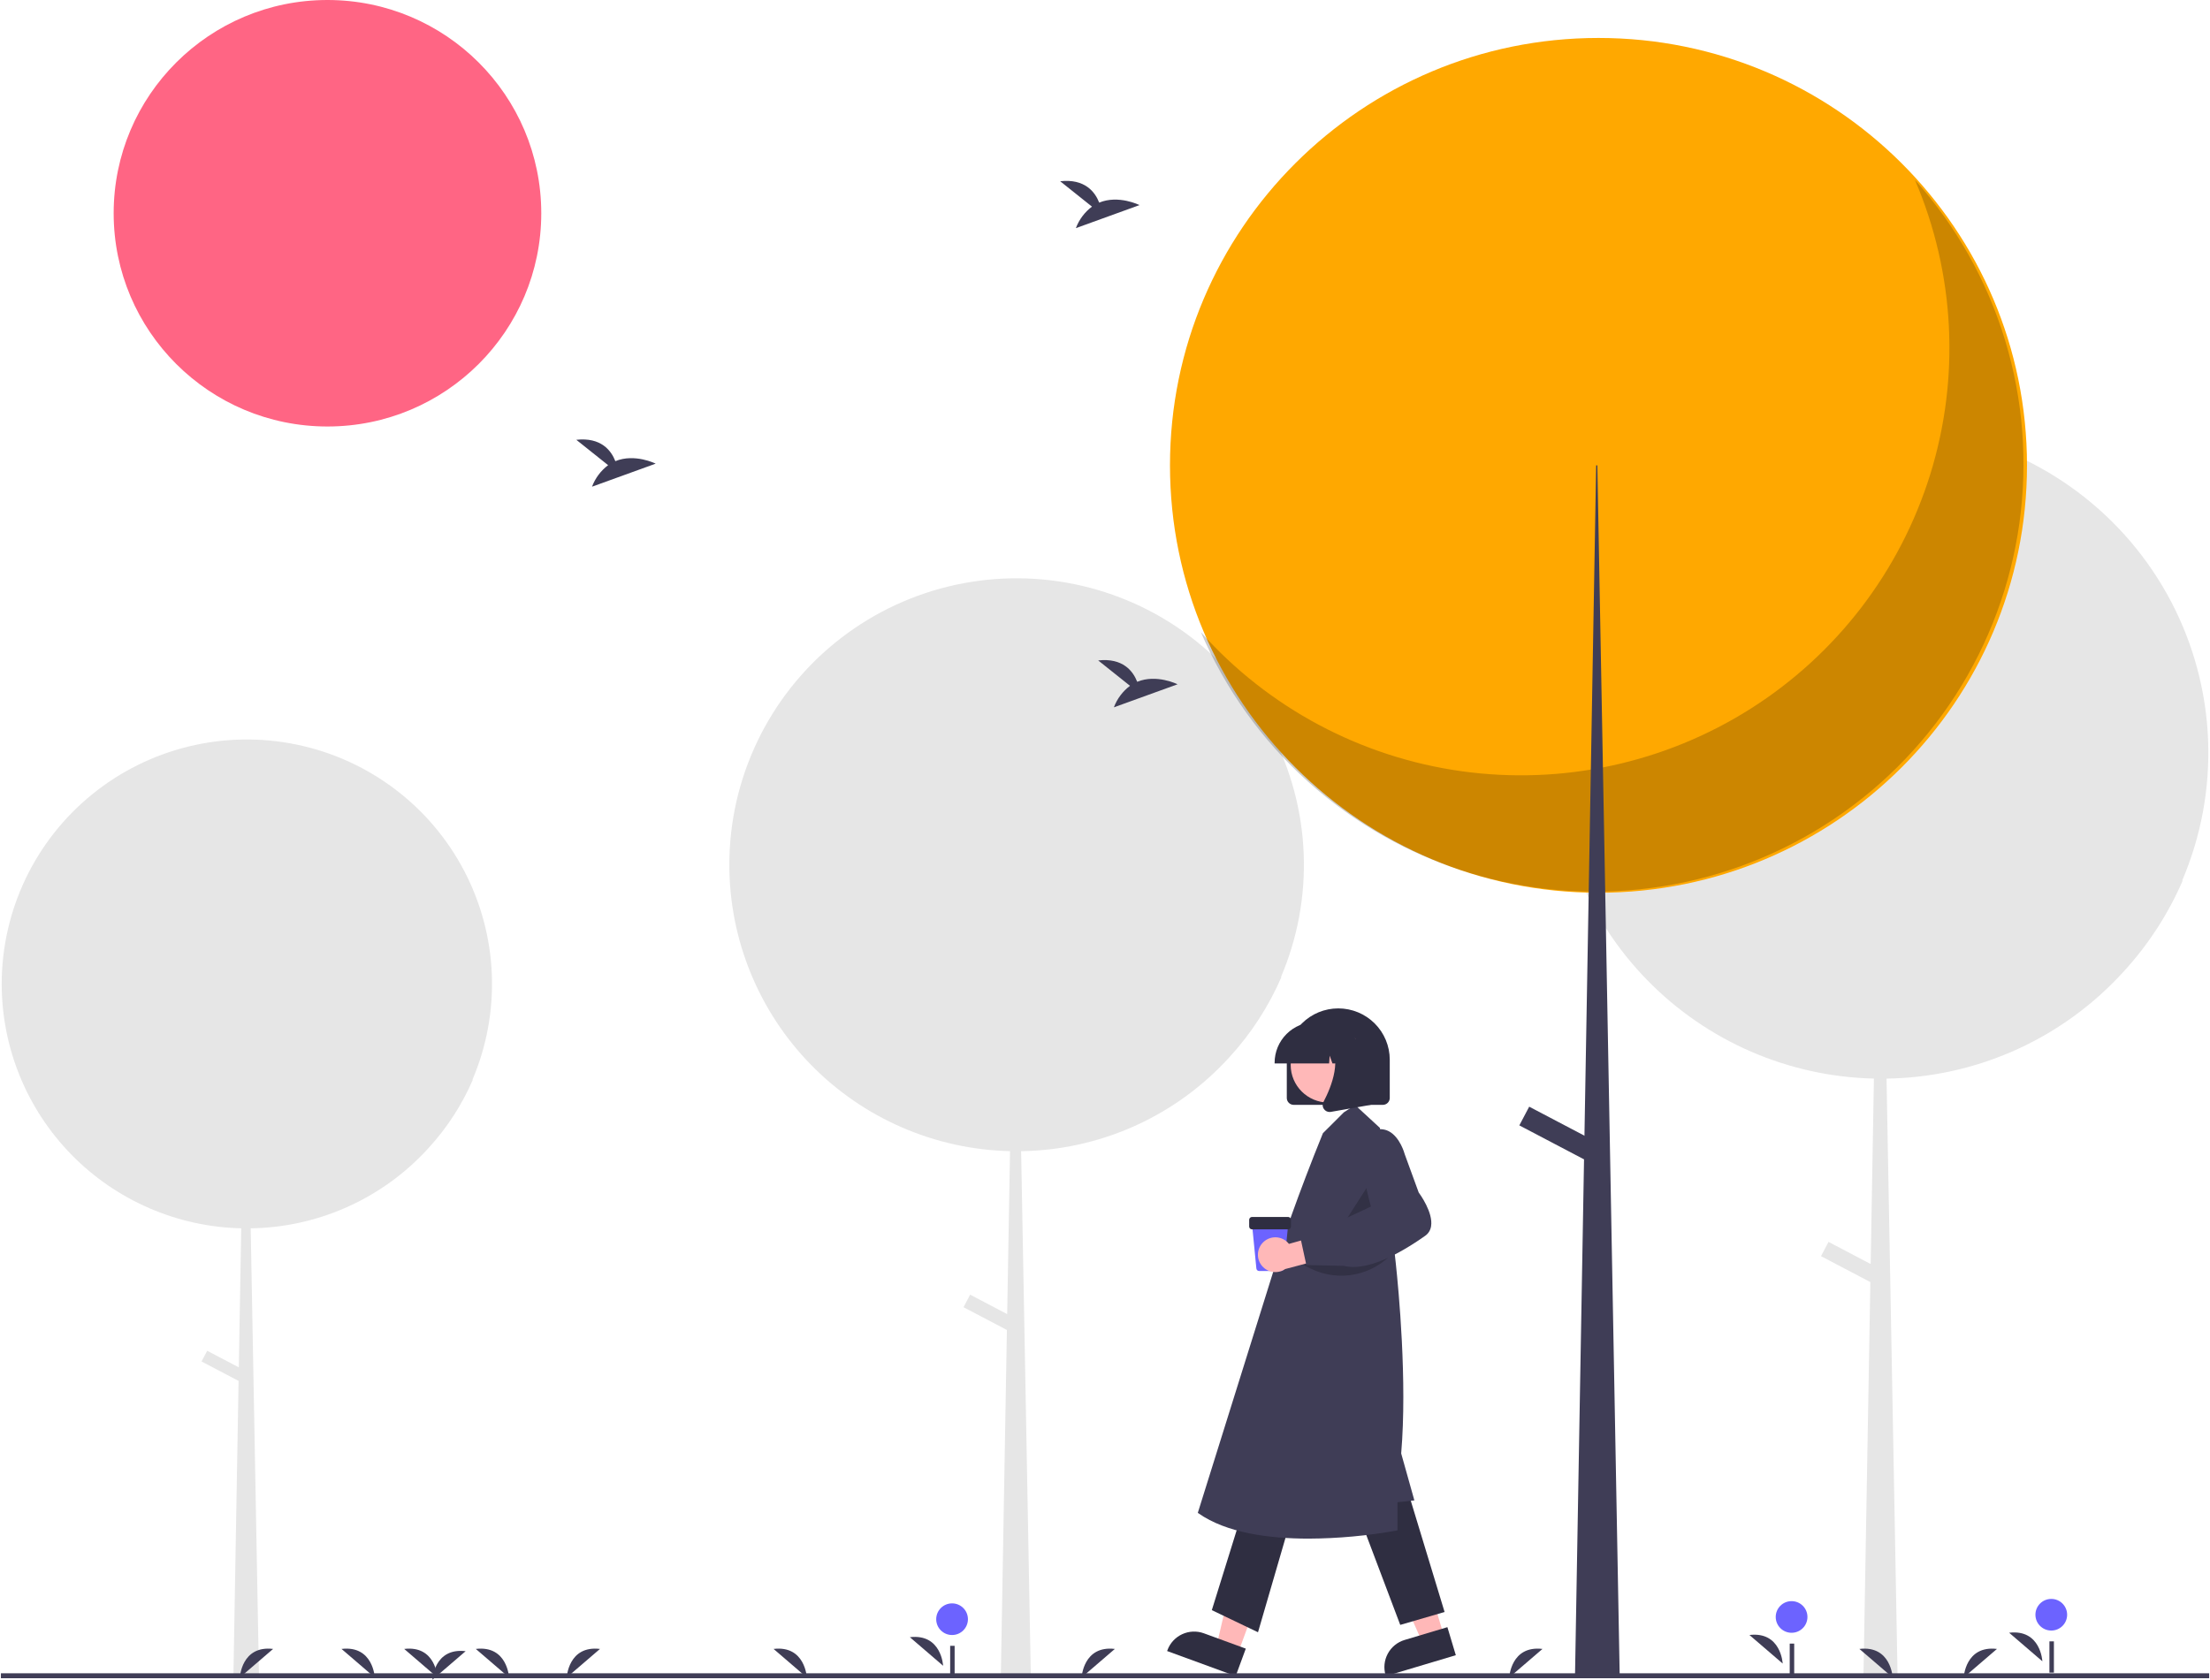 <svg width="146" height="111" viewBox="0 0 146 111" fill="none" xmlns="http://www.w3.org/2000/svg">
<g clip-path="url(#clip0_1144_2245)">
<path d="M95.394 108.104L93.961 108.532L91.623 103.22L93.739 102.588L95.394 108.104Z" fill="#FFB8B8"/>
<path d="M95.62 107.527L92.797 108.371C92.32 108.513 91.919 108.839 91.683 109.277C91.446 109.714 91.394 110.227 91.537 110.703L91.554 110.761L96.176 109.38L95.62 107.527Z" fill="#2F2E41"/>
<path d="M81.775 109.272L80.37 108.758L81.688 103.107L83.762 103.866L81.775 109.272Z" fill="#FFB8B8"/>
<path d="M82.301 108.945L79.534 107.933C79.067 107.762 78.55 107.783 78.098 107.992C77.646 108.201 77.296 108.58 77.125 109.047L77.104 109.104L81.633 110.761L82.301 108.945Z" fill="#2F2E41"/>
<path d="M92.993 98.488L95.434 106.525L92.505 107.377L89.698 99.949L92.993 98.488Z" fill="#2F2E41"/>
<path d="M85.305 100.314L83.108 107.863L80.057 106.402L82.254 99.34L85.305 100.314Z" fill="#2F2E41"/>
<path d="M86.448 101.676C88.402 101.667 90.351 101.487 92.273 101.14L92.322 101.13V99.272L93.438 99.149L92.567 96.046C92.973 91.267 92.396 85.214 92.209 83.472C92.167 83.063 92.138 82.834 92.138 82.834L91.16 74.532L89.522 73.023L88.778 73.507L87.397 74.884C85.793 78.823 84.52 82.532 84.512 82.77L79.131 99.973L79.167 99.998C81.036 101.314 83.884 101.676 86.448 101.676Z" fill="#3F3D56"/>
<path opacity="0.2" d="M90.464 78.215L90.84 80.558L88.293 81.606L90.464 78.215Z" fill="black"/>
<path d="M85.467 73.012H91.356C91.477 73.011 91.593 72.963 91.678 72.878C91.764 72.793 91.812 72.677 91.812 72.556V70.023C91.811 69.125 91.452 68.263 90.814 67.628C90.176 66.993 89.312 66.637 88.411 66.637C87.51 66.637 86.646 66.993 86.009 67.628C85.371 68.263 85.012 69.125 85.01 70.023V72.556C85.01 72.677 85.058 72.793 85.144 72.878C85.23 72.963 85.346 73.011 85.467 73.012Z" fill="#2F2E41"/>
<path d="M87.76 72.859C86.383 72.859 85.267 71.745 85.267 70.371C85.267 68.997 86.383 67.883 87.76 67.883C89.138 67.883 90.254 68.997 90.254 70.371C90.254 71.745 89.138 72.859 87.76 72.859Z" fill="#FFB8B8"/>
<path d="M84.205 70.276H87.806L87.843 69.76L88.027 70.276H88.582L88.655 69.254L89.021 70.276H90.094V70.225C90.093 69.514 89.809 68.831 89.305 68.328C88.8 67.825 88.117 67.542 87.403 67.541H86.896C86.182 67.542 85.498 67.825 84.994 68.328C84.49 68.831 84.206 69.514 84.205 70.225V70.276Z" fill="#2F2E41"/>
<path d="M87.837 73.483C87.864 73.483 87.891 73.481 87.918 73.476L90.555 73.012V68.664H87.652L87.724 68.748C88.724 69.911 87.971 71.797 87.433 72.818C87.393 72.893 87.375 72.977 87.382 73.062C87.388 73.146 87.418 73.227 87.469 73.295C87.511 73.353 87.566 73.4 87.63 73.433C87.694 73.466 87.765 73.483 87.837 73.483Z" fill="#2F2E41"/>
<path d="M83.185 83.992H84.63C84.677 83.992 84.722 83.975 84.756 83.944C84.79 83.912 84.812 83.87 84.816 83.824L85.106 80.865H82.71L83 83.824C83.004 83.87 83.025 83.912 83.06 83.944C83.094 83.975 83.139 83.992 83.185 83.992Z" fill="#6C63FF"/>
<path d="M82.711 81.239H85.099C85.148 81.239 85.195 81.219 85.231 81.184C85.265 81.149 85.285 81.102 85.285 81.053V80.606C85.285 80.557 85.265 80.509 85.231 80.475C85.195 80.44 85.148 80.42 85.099 80.42H82.711C82.662 80.42 82.614 80.44 82.579 80.475C82.544 80.509 82.525 80.557 82.525 80.606V81.053C82.525 81.102 82.544 81.149 82.579 81.184C82.614 81.219 82.662 81.239 82.711 81.239Z" fill="#2F2E41"/>
<path opacity="0.2" d="M92.078 82.719C91.414 83.486 90.514 84.01 89.519 84.211C88.524 84.412 87.49 84.277 86.58 83.828L86.037 83.56L92.078 82.719Z" fill="black"/>
<path d="M83.398 82.147C83.509 82.022 83.647 81.923 83.8 81.857C83.954 81.791 84.12 81.759 84.288 81.764C84.455 81.769 84.619 81.811 84.768 81.886C84.918 81.961 85.049 82.068 85.152 82.199L87.67 81.494L88.473 82.916L84.903 83.862C84.671 84.021 84.388 84.089 84.109 84.054C83.829 84.019 83.572 83.883 83.387 83.671C83.201 83.46 83.1 83.188 83.102 82.907C83.104 82.626 83.21 82.355 83.398 82.147Z" fill="#FFB8B8"/>
<path d="M89.407 83.724C90.604 83.724 92.224 83.024 94.147 81.668C94.254 81.594 94.344 81.498 94.413 81.388C94.481 81.277 94.525 81.153 94.543 81.024C94.685 80.128 93.808 78.916 93.723 78.8L92.801 76.275C92.791 76.234 92.494 75.142 91.748 74.754C91.591 74.673 91.419 74.628 91.243 74.62C91.067 74.613 90.891 74.643 90.728 74.71C89.308 75.226 90.416 79.209 90.569 79.731L88.687 80.615L87.493 81.374L85.857 81.545L86.301 83.596L88.786 83.652C88.989 83.701 89.198 83.726 89.407 83.724Z" fill="#3F3D56"/>
<path d="M0.113 65.017C0.115 62.62 0.65 60.254 1.681 58.089C2.713 55.925 4.213 54.016 6.075 52.502C7.937 50.987 10.113 49.905 12.446 49.334C14.778 48.762 17.209 48.715 19.563 49.197C21.916 49.678 24.132 50.676 26.051 52.118C27.97 53.559 29.543 55.409 30.657 57.532C31.771 59.655 32.398 61.999 32.492 64.394C32.585 66.789 32.144 69.174 31.2 71.378C31.216 71.36 31.232 71.343 31.248 71.326C30.528 72.998 29.531 74.538 28.298 75.879C28.294 75.883 28.291 75.887 28.287 75.891C28.187 75.999 28.087 76.107 27.985 76.213C26.505 77.753 24.733 78.984 22.772 79.835C20.811 80.687 18.701 81.141 16.562 81.171L17.11 110.827H15.419L15.761 91.254L13.315 89.969L13.688 89.262L15.777 90.359L15.937 81.17C11.708 81.073 7.684 79.329 4.726 76.31C1.769 73.291 0.114 69.238 0.113 65.017Z" fill="#E6E6E6"/>
<path d="M48.182 57.141C48.183 54.332 48.811 51.559 50.02 49.022C51.228 46.486 52.987 44.249 55.169 42.474C57.35 40.7 59.901 39.431 62.634 38.761C65.368 38.092 68.217 38.037 70.975 38.601C73.732 39.165 76.329 40.334 78.578 42.024C80.827 43.714 82.671 45.881 83.976 48.369C85.282 50.858 86.016 53.604 86.126 56.411C86.236 59.217 85.719 62.013 84.612 64.595C84.631 64.575 84.65 64.555 84.668 64.534C83.825 66.494 82.657 68.299 81.212 69.871C81.207 69.876 81.203 69.88 81.199 69.885C81.082 70.012 80.965 70.138 80.845 70.261C79.111 72.066 77.034 73.509 74.736 74.507C72.438 75.504 69.964 76.037 67.459 76.073L68.1 110.827H66.118L66.519 87.888L63.653 86.383L64.091 85.555L66.538 86.84L66.726 76.071C61.769 75.957 57.053 73.913 53.588 70.376C50.122 66.838 48.182 62.087 48.182 57.141Z" fill="#E6E6E6"/>
<path d="M102.694 49.732C102.696 46.536 103.41 43.381 104.785 40.494C106.161 37.607 108.162 35.062 110.645 33.042C113.128 31.023 116.03 29.58 119.141 28.817C122.252 28.055 125.494 27.993 128.632 28.635C131.77 29.277 134.726 30.608 137.285 32.53C139.844 34.453 141.942 36.919 143.428 39.751C144.913 42.582 145.749 45.708 145.874 48.902C145.999 52.096 145.411 55.277 144.151 58.216C144.172 58.192 144.194 58.169 144.215 58.146C143.256 60.377 141.926 62.43 140.282 64.219C140.277 64.225 140.272 64.23 140.267 64.235C140.134 64.379 140.001 64.523 139.864 64.663C137.89 66.717 135.527 68.36 132.912 69.495C130.297 70.63 127.482 71.236 124.631 71.277L125.361 110.826H123.106L123.562 84.723L120.301 83.01L120.798 82.067L123.583 83.53L123.797 71.275C118.156 71.146 112.79 68.819 108.846 64.793C104.903 60.768 102.694 55.362 102.694 49.732Z" fill="#E6E6E6"/>
<path d="M21.633 28.184C13.832 28.184 7.509 21.875 7.509 14.092C7.509 6.309 13.832 0 21.633 0C29.434 0 35.758 6.309 35.758 14.092C35.758 21.875 29.434 28.184 21.633 28.184Z" fill="#FF6584"/>
<path d="M105.602 58.995C89.968 58.995 77.293 46.349 77.293 30.751C77.293 15.153 89.968 2.508 105.602 2.508C121.236 2.508 133.91 15.153 133.91 30.751C133.91 46.349 121.236 58.995 105.602 58.995Z" fill="#FFA800"/>
<path opacity="0.2" d="M126.507 11.887C129.147 18.049 129.505 24.948 127.517 31.349C125.529 37.751 121.324 43.239 115.654 46.832C109.984 50.426 103.217 51.89 96.564 50.965C89.911 50.039 83.805 46.783 79.337 41.779C80.95 45.544 83.364 48.914 86.412 51.656C89.46 54.397 93.069 56.445 96.989 57.657C100.909 58.869 105.047 59.216 109.114 58.674C113.182 58.133 117.084 56.715 120.548 54.52C124.012 52.324 126.957 49.404 129.177 45.961C131.398 42.517 132.842 38.633 133.408 34.578C133.975 30.523 133.652 26.393 132.46 22.475C131.268 18.557 129.237 14.944 126.507 11.887Z" fill="black"/>
<path d="M105.526 30.752H105.448L104.049 110.827H107.004L105.526 30.752Z" fill="#3F3D56"/>
<path d="M101.024 73.132L105.703 75.59L105.051 76.826L100.372 74.368L101.024 73.132Z" fill="#3F3D56"/>
<path d="M62.305 110.077C62.305 110.077 62.203 107.942 60.109 108.19L62.305 110.077Z" fill="#3F3D56"/>
<path d="M62.897 108.046C62.319 108.046 61.849 107.578 61.849 107.001C61.849 106.423 62.319 105.955 62.897 105.955C63.476 105.955 63.945 106.423 63.945 107.001C63.945 107.578 63.476 108.046 62.897 108.046Z" fill="#6C63FF"/>
<path d="M62.771 108.76H63.066V110.826H62.771V108.76Z" fill="#3F3D56"/>
<path d="M134.926 109.782C134.926 109.782 134.824 107.647 132.73 107.895L134.926 109.782Z" fill="#3F3D56"/>
<path d="M135.515 107.751C134.936 107.751 134.467 107.283 134.467 106.706C134.467 106.128 134.936 105.66 135.515 105.66C136.093 105.66 136.562 106.128 136.562 106.706C136.562 107.283 136.093 107.751 135.515 107.751Z" fill="#6C63FF"/>
<path d="M135.392 108.465H135.688V110.531H135.392V108.465Z" fill="#3F3D56"/>
<path d="M117.77 109.931C117.77 109.931 117.667 107.795 115.574 108.044L117.77 109.931Z" fill="#3F3D56"/>
<path d="M118.358 107.898C117.78 107.898 117.31 107.43 117.31 106.852C117.31 106.275 117.78 105.807 118.358 105.807C118.937 105.807 119.406 106.275 119.406 106.852C119.406 107.43 118.937 107.898 118.358 107.898Z" fill="#6C63FF"/>
<path d="M118.235 108.613H118.531V110.679H118.235V108.613Z" fill="#3F3D56"/>
<path d="M72.14 13.654L70.038 11.977C71.671 11.797 72.342 12.685 72.617 13.389C73.892 12.86 75.281 13.553 75.281 13.553L71.076 15.076C71.288 14.511 71.657 14.017 72.14 13.654Z" fill="#3F3D56"/>
<path d="M40.175 30.74L38.073 29.063C39.706 28.883 40.377 29.771 40.652 30.475C41.928 29.946 43.316 30.639 43.316 30.639L39.111 32.162C39.323 31.597 39.692 31.103 40.175 30.74Z" fill="#3F3D56"/>
<path d="M74.652 45.32L72.55 43.643C74.183 43.463 74.854 44.351 75.128 45.055C76.404 44.526 77.793 45.219 77.793 45.219L73.587 46.742C73.799 46.177 74.169 45.683 74.652 45.32Z" fill="#3F3D56"/>
<path d="M33.629 110.852C33.629 110.852 33.527 108.717 31.433 108.965L33.629 110.852Z" fill="#3F3D56"/>
<path d="M53.301 110.852C53.301 110.852 53.199 108.717 51.105 108.965L53.301 110.852Z" fill="#3F3D56"/>
<path d="M125.035 110.852C125.035 110.852 124.933 108.717 122.839 108.965L125.035 110.852Z" fill="#3F3D56"/>
<path d="M24.758 110.852C24.758 110.852 24.656 108.717 22.562 108.965L24.758 110.852Z" fill="#3F3D56"/>
<path d="M28.898 110.852C28.898 110.852 28.796 108.717 26.703 108.965L28.898 110.852Z" fill="#3F3D56"/>
<path d="M37.441 110.852C37.441 110.852 37.543 108.717 39.637 108.965L37.441 110.852Z" fill="#3F3D56"/>
<path d="M71.456 110.852C71.456 110.852 71.559 108.717 73.652 108.965L71.456 110.852Z" fill="#3F3D56"/>
<path d="M99.706 110.852C99.706 110.852 99.809 108.717 101.902 108.965L99.706 110.852Z" fill="#3F3D56"/>
<path d="M129.73 110.852C129.73 110.852 129.832 108.717 131.926 108.965L129.73 110.852Z" fill="#3F3D56"/>
<path d="M15.847 110.852C15.847 110.852 15.949 108.717 18.043 108.965L15.847 110.852Z" fill="#3F3D56"/>
<path d="M28.566 111.001C28.566 111.001 28.668 108.866 30.762 109.114L28.566 111.001Z" fill="#3F3D56"/>
<path d="M0.06 110.574H145.945V110.902H0.06V110.574Z" fill="#3F3D56"/>
</g>
<defs>
<clipPath id="clip0_1144_2245">
<rect width="145.886" height="111" fill="white" transform="matrix(-1 0 0 1 145.945 0)"/>
</clipPath>
</defs>
</svg>
